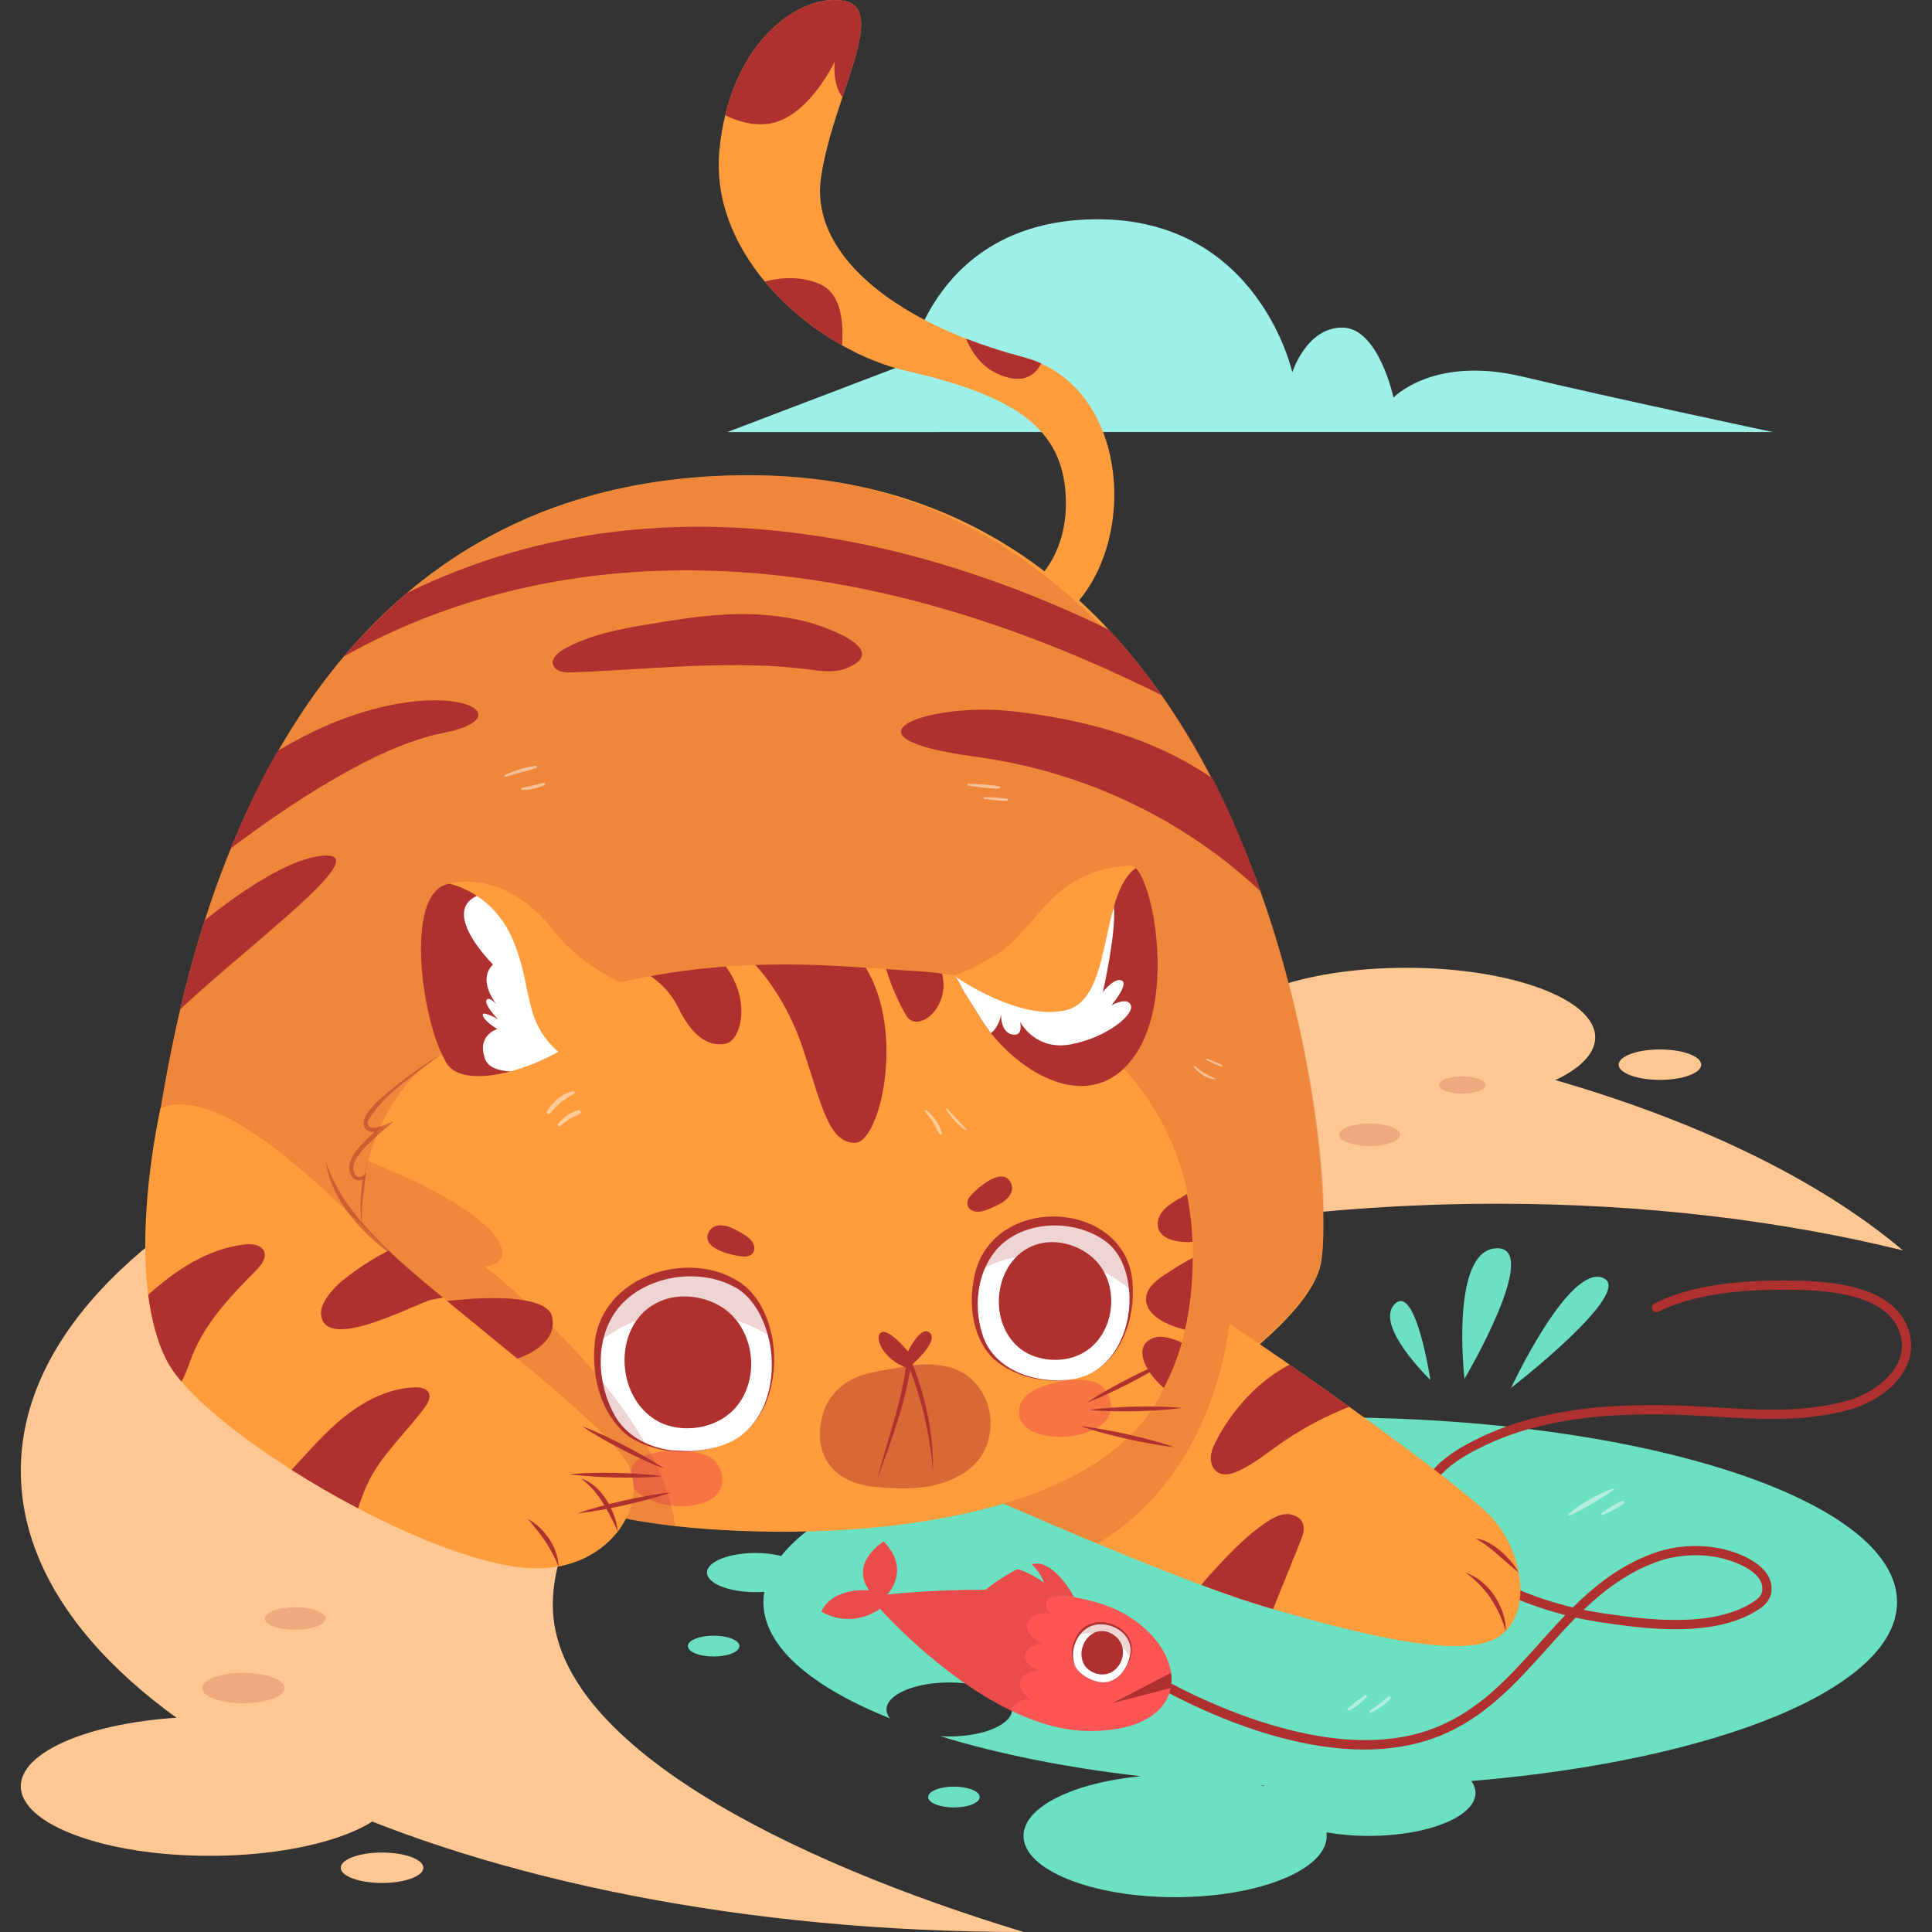 <?xml version="1.0" encoding="UTF-8"?>
<!-- Generator: Adobe Illustrator 25.2.3, SVG Export Plug-In . SVG Version: 6.00 Build 0)  -->
<svg xmlns="http://www.w3.org/2000/svg" xmlns:xlink="http://www.w3.org/1999/xlink" version="1.1" id="Capa_1" x="0px" y="0px" viewBox="0 0 512 512" style="enable-background:new 0 0 512 512;" xml:space="preserve" width="512" height="512">
<rect x="0" y="0" width="512" height="512" fill="#333333" stroke="none"/>
<g>
	<path style="fill:#9CF0E7;" d="M240.989,96.122c0,0,6.581-37.796,49.566-38.012c42.985-0.216,51.921,40.556,51.921,40.556   s3.775-11.963,13.337-11.846c9.562,0.117,13.472,18.53,13.472,18.53s10.612-11.152,34.07-5.567   c23.458,5.585,66.464,14.721,66.464,14.721H192.736L240.989,96.122z"/>
	<ellipse style="fill:#FFC893;" cx="372.707" cy="274.913" rx="50.04" ry="18.44"/>
	<path style="fill:#FFC893;" d="M105.596,473.373c0,10.184-22.404,18.441-50.04,18.441c-27.636,0-50.04-8.256-50.04-18.441   c0-10.184,22.404-18.44,50.04-18.44C83.193,454.933,105.596,463.189,105.596,473.373z"/>
	<path style="fill:#FFC893;" d="M146.503,425.356c0,36.737,62.771,67.851,124.767,86.644h-0.257   C124.386,512,5.517,457.268,5.517,389.771c0-67.509,118.87-122.229,265.496-122.229c100.684,0,188.292,25.798,233.29,63.833   c-32.046-7.905-68.65-12.378-107.534-12.378C270.62,318.997,146.503,367.282,146.503,425.356z"/>
	<path style="fill:#FF9D3D;" d="M272.112,168.419c-30.157,9.015,2.439-14.553,2.439-14.553s8.718-7.209,7.869-22.571   c-0.957-17.235-12.316-26.182-42.164-32.987c-5.538-1.267-11.414-3.584-17.1-6.791c-7.532-4.245-14.769-10.025-20.496-16.925   c-8.125-9.769-13.246-21.776-12.006-34.779c0.31-3.302,0.836-6.387,1.536-9.257c5.444-22.571,21.587-32.421,31.734-30.265   c7.533,1.603,3.692,12.357-0.674,25.468c-2.264,6.791-4.662,14.23-5.686,21.331c-2.507,17.45,13.717,32.974,38.444,42.662   c4.757,1.846,9.824,3.49,15.146,4.891c1.684,0.445,3.274,1.011,4.77,1.685C303.832,108.913,300.746,159.876,272.112,168.419z"/>
	<path style="fill:#6CE1C1;" d="M502.739,424.568c0-27.031-67.254-48.942-150.221-48.942c-70.008,0-128.834,15.606-145.49,36.725   c-1.978-0.502-4.311-0.797-6.82-0.797c-7.099,0-12.853,2.325-12.853,5.193c0,2.868,5.755,5.193,12.853,5.193   c0.799,0,1.577-0.033,2.336-0.09c-0.151,0.9-0.234,1.805-0.234,2.717c0,11.683,12.572,22.423,33.553,30.831   c-0.62-0.741-0.944-1.536-0.944-2.372c0-3.948,7.452-7.156,16.655-7.156c9.19,0,16.642,3.207,16.642,7.156   c0,3.948-7.452,7.155-16.642,7.155c-0.795,0-1.59-0.027-2.358-0.068c15.09,4.66,33.144,8.306,53.145,10.613   c-17.824,1.66-31.118,8.107-31.118,15.813c0,8.965,17.987,16.233,40.175,16.233c22.188,0,40.175-7.268,40.175-16.233   c0-0.318-0.029-0.634-0.074-0.948c3.451,0.607,7.254,0.948,11.258,0.948c15.602,0,28.25-5.11,28.25-11.414   c0-1.088-0.4-2.137-1.104-3.134C454.792,466.577,502.739,447.403,502.739,424.568z M334.969,473.18   c-0.027,0.064-0.048,0.129-0.073,0.193c-0.263-0.077-0.526-0.154-0.794-0.228C334.391,473.156,334.68,473.169,334.969,473.18z"/>
	<path style="fill:#AE312F;" d="M361.554,463.647c-29.928,0-60.937-20.111-62.523-21.154c-0.565-0.372-0.722-1.132-0.351-1.697   c0.373-0.567,1.133-0.722,1.697-0.352c0.465,0.305,46.863,30.384,79.834,17.475c11.772-4.612,19.569-13.309,27.825-22.515   c2.217-2.474,4.454-4.969,6.789-7.39c-10.371-2.646-20.056-6.96-28.423-12.703c-3.036-2.085-6.432-4.704-8.606-8.334   c-3.38-5.643-2.42-12.687,2.444-17.947c3.417-3.694,8.096-6.208,12.223-8.177c16.314-7.788,34.468-8.613,48.488-8.473   c4.617,0.048,9.277,0.329,13.784,0.599c12.029,0.724,23.393,1.406,34.945-1.81c5.021-1.399,11.119-5.134,13.426-10.323   c1.345-3.03,1.234-6.16-0.334-9.301c-4.863-9.747-22.754-9.75-30.472-9.745c-14.232,0.001-24.643,1.845-32.769,5.802   c-0.607,0.298-1.34,0.042-1.638-0.566c-0.296-0.608-0.043-1.342,0.566-1.638c8.47-4.125,19.224-6.047,33.841-6.048   c0.079,0,0.159,0,0.239,0c8.245,0,26.94,0.104,32.425,11.102c1.884,3.773,2.015,7.712,0.381,11.389   c-2.81,6.325-9.841,10.25-15.007,11.689c-11.946,3.328-24.047,2.602-35.75,1.897c-4.477-0.269-9.106-0.547-13.663-0.595   c-13.742-0.148-31.547,0.663-47.406,8.234c-3.917,1.871-8.345,4.239-11.479,7.629c-4.107,4.442-4.947,10.34-2.141,15.025   c1.931,3.225,5.072,5.638,7.89,7.573c8.504,5.836,18.417,10.157,29.036,12.693c5.943-5.883,12.615-11.142,21.193-14.302   c5.398-1.989,11.584-2.495,17.417-1.422c5.251,0.966,14.934,4.643,13.995,11.652c-0.211,1.571-1.212,3.096-2.748,4.185   c-11.738,8.308-31.318,5.451-41.839,3.918c-2.441-0.355-4.858-0.802-7.24-1.336c-2.682,2.717-5.226,5.554-7.744,8.362   c-8.083,9.015-16.441,18.338-28.754,23.161C374.87,462.644,368.238,463.647,361.554,463.647z M419.691,426.621   c1.819,0.375,3.656,0.698,5.509,0.968c10.182,1.484,29.132,4.25,40.068-3.495c0.983-0.695,1.616-1.611,1.735-2.509   c0.72-5.37-8.424-8.256-12.008-8.916c-5.409-0.997-11.136-0.529-16.127,1.312C431.257,416.785,425.15,421.389,419.691,426.621z"/>
	<path style="fill:#FF9D3D;" d="M291.881,384.66c0,0,52.729-28.666,58.002-49.049c5.273-20.383-10.561-209.152-150.812-209.679   C58.82,125.403,45.11,285.749,40.892,302.861c-4.218,17.112,63.275,34.292,63.275,34.292L291.881,384.66z"/>
	<path style="opacity:0.2;fill:#AE312F;" d="M349.917,335.242c-5.282,20.388-58.01,49.049-58.01,49.049l-187.709-47.5   c0,0-67.497-17.181-63.279-34.294c1.051-4.285,2.767-17.573,6.837-35.01c3.152-13.576,7.793-28.923,13.438-42.689   c24.438-59.591,68.212-98.867,137.878-98.867c47.978,0,82.311,23.934,108.648,58.179   C339.878,225.927,354.966,308.492,349.917,335.242z"/>
	<path style="fill:#FF9D3D;" d="M395.409,434.701c-10.524,4.461-34.995-1.603-58.037-8.273c-0.66-0.189-1.321-0.391-1.981-0.58   c-4.743-1.388-10.618-3.423-17.006-5.808c-8.813-3.274-18.555-7.209-27.53-10.942c-16.979-7.061-31.222-13.421-31.222-13.421   s30.454-61.918,40.129-60.018c3.153,0.62,13.394,6.791,26.102,15.2c5.012,3.315,10.403,6.994,15.9,10.793   c5.269,3.652,10.619,7.425,15.806,11.157c17.922,12.842,33.944,25.104,37.838,29.416C404.586,412.4,406.23,430.107,395.409,434.701   z"/>
	<path style="fill:#AE312F;" d="M398.9,432.398c-0.016-0.806-0.321-1.584-0.592-2.338c-0.261-0.762-0.583-1.5-0.902-2.232   c-0.669-1.454-1.435-2.854-2.325-4.167c-0.859-1.337-1.884-2.556-2.988-3.705c-1.09-1.174-2.353-2.167-3.642-3.208   c1.517,0.62,3.033,1.393,4.29,2.504c1.297,1.06,2.432,2.327,3.358,3.727c0.921,1.403,1.683,2.912,2.195,4.504   c0.256,0.796,0.464,1.605,0.593,2.43c0.065,0.412,0.098,0.83,0.128,1.244C399.022,431.57,399.069,432.007,398.9,432.398z"/>
	<path style="fill:#AE312F;" d="M402.497,416.748c-1.972-1.536-3.746-3.193-5.592-4.757c-0.906-0.801-1.841-1.558-2.794-2.285   c-0.965-0.713-1.934-1.414-3.081-1.917c1.274,0.004,2.495,0.518,3.596,1.112c1.115,0.599,2.128,1.352,3.077,2.161   c0.938,0.824,1.83,1.695,2.63,2.647C401.138,414.653,401.888,415.649,402.497,416.748z"/>
	<path style="opacity:0.2;fill:#AE312F;" d="M325.864,350.859c-2.062,14.984-9.338,42.757-35.009,58.24   c-16.979-7.061-31.222-13.421-31.222-13.421s30.454-61.918,40.129-60.018C302.916,336.279,313.157,342.451,325.864,350.859z"/>
	<path style="fill:#FF9D3D;" d="M316.108,332.762c-0.064,12.782-2.034,24.263-7.681,35.049   c-16.314,36.222-85.692,41.393-129.537,36.625c-40.465-4.594-71.269-21.088-80.661-57.942   c-8.378-30.153,2.162-56.257,17.747-66.702c37.14-21.878,74.238-26.395,113.474-23.352c4.508,0.296,9.437,0.698,13.596,0.916   C277.098,258.848,317.317,286.406,316.108,332.762z"/>
	<path style="fill:#FF9D3D;" d="M297.93,283.066c-15.469,14.957-35.642-9.406-35.642-9.406l-9.487-15.106   c3.625-1.307,7.155-3.086,10.457-5.053c6.118-3.638,10.066-9.729,14.944-14.728c5.808-5.943,13.152-9.122,21.506-9.365   c0.418-0.014,0.835,0.202,1.28,0.633C306.19,235.108,312.187,269.267,297.93,283.066z"/>
	<path style="fill:#AE312F;" d="M297.93,283.066c-11.198,10.82-27.112,1.132-35.318-9.298c-0.862-1.105-1.644-2.224-2.331-3.315   c-1.604-2.574-3.22-5.134-4.838-7.694c-0.673-1.078-1.549-3.396-2.6-4.177c0.93,0.647,14.318,14.129,32.214,10.869   c8.476-2.426,7.079-18.509,10.125-29.115c1.267-4.433,2.965-8.247,5.808-10.295C306.19,235.108,312.187,269.267,297.93,283.066z"/>
	<path style="fill:#AE312F;" d="M226.552,302.861c-6.872,0-8.759-9.715-13.731-24.862c-3.881-11.845-10.093-19.499-12.613-22.274   c10.982-0.391,20.859,0.135,29.241,0.714C240.014,273.795,233.182,302.861,226.552,302.861z"/>
	<path style="fill:#AE312F;" d="M240.081,269.011c-2.803-4.851-4.46-9.594-5.255-12.195c2.978,0.216,5.727,0.404,8.22,0.539   c2.116,0.108,4.326,0.324,6.617,0.66C251.993,267.111,243.059,274.172,240.081,269.011z"/>
	<path style="fill:#AE312F;" d="M192.164,276.638c-4.608,0.795-8.826-2.21-12.438-9.621c-2.021-4.164-5.067-6.818-7.331-8.341   c6.926-1.28,13.583-2.075,19.943-2.533C199.211,265.413,196.355,275.897,192.164,276.638z"/>
	<path style="fill:#FF9D3D;" d="M164.391,260.333c-1.118,7.115-8.139,13.785-16.426,18.407c-11.602,6.482-25.683,8.988-29.484,3.207   c-6.522-9.918-11.602-44.724,0-47.621c0.229-0.054,0.472-0.108,0.701-0.148c11.319-2.479,21.439,4.433,27.826,12.801   C153.531,255.523,164.391,260.333,164.391,260.333z"/>
	<path style="fill:#AE312F;" d="M135.191,283.955c-7.56,1.994-14.27,1.711-16.709-2.008c-6.522-9.918-11.602-44.724,0-47.621   c0.229-0.054,0.472-0.108,0.701-0.148c1.846,0.499,4.46,1.442,7.182,3.234c3.544,2.331,2.775,8.871,5.255,14.922   C136.793,264.987,139.382,282.85,135.191,283.955z"/>
	<path style="fill:#FFFFFF;" d="M283.808,276.759c-9.19,1.752-13.206-5.457-13.475-5.97c0.081,0.364,0.876,3.989-2.116,3.355   c-3.14-0.66-2.91-5.296-2.91-5.296s-0.472,3.261-2.695,4.919c-0.862-1.105-1.644-2.224-2.331-3.315   c-1.604-2.574-3.22-5.134-4.838-7.694c-0.673-1.078-1.549-3.396-2.6-4.177c0.93,0.647,18.03,12.451,30.131,8.988   c8.476-2.426,9.163-16.628,12.208-27.233c0.701,6.778-2.911,22.571-2.911,22.571s3.045-3.975,5.026-3.045   c1.886,0.889-2.385,6.091-2.776,6.576c0.337-0.189,4.407-2.372,5.188,0.013C300.531,268.944,293.335,274.94,283.808,276.759z"/>
	<path style="fill:#FFFFFF;" d="M147.965,278.74c-4.137,2.304-8.583,4.11-12.774,5.215c-3.167-0.216-5.835-1.105-6.63-3.288   c-2.345-6.401,3.261-7.964,3.261-7.964s-3.234-1.819-3.84-3.517c-0.566-1.617,3.558,0.674,3.948,0.903   c-0.35-0.377-3.719-3.962-2.978-5.08c0.606-0.903,1.994,0.458,2.601,1.118c-1.051-1.375-4.743-6.724-0.903-10.538   c0,0-13.974-13.745-4.285-18.178c3.544,2.331,7.29,6.091,9.77,12.141C141.309,262.206,138.492,270.413,147.965,278.74z"/>
	<g>
		<g>
			<path style="fill:#FFFFFF;" d="M286.324,365.037c-6.947,1.981-16.242,0.309-21.827-4.329c-1.192-0.992-2.224-2.146-3.051-3.477     c-3.565-5.806-3.928-14.032-1.81-20.452c0.037-0.152,0.088-0.301,0.138-0.45c2.258-6.439,7.921-11.06,14.598-12.275     c7.815-1.418,18.064,0.636,22.446,7.866c1.727,2.856,2.681,6.34,2.887,9.976l0.013,0.003     C300.298,351.588,295.627,362.374,286.324,365.037z"/>
			<path style="fill:#AE312F;" d="M286.324,365.037c-7.818,2.027-16.942,0.403-23.099-4.994c-6.002-6.042-6.769-15.672-4.564-23.586     l-0.022,0.076c6.329-21.147,41.947-17.949,41.554,5.335l-0.374-0.448c0.011,0.003,0.363,0.098,0.375,0.101     C300.579,350.973,296.082,362.185,286.324,365.037z M286.324,365.037c9.571-2.806,13.761-13.931,12.906-23.109l0.373,0.446     c-0.011-0.002-0.342-0.072-0.354-0.075c-0.351-4.56-1.835-9.381-5.25-12.515c-8.234-7.042-22.959-6.864-30.129,1.618     c-5.171,6.266-5.949,15.587-3.219,23.104C264.347,364.246,276.964,367.414,286.324,365.037z"/>
		</g>
		<path style="fill:#AE312F;" d="M273.491,359.198c5.042,2.054,11.376,1.497,15.601-2.105c6.731-5.739,7.28-17.158,0.997-23.33    c-3.373-3.313-8.646-5.148-13.346-4.434c-12.561,1.909-15.943,19.515-7.043,27.53    C270.796,357.847,272.088,358.626,273.491,359.198z"/>
		<path style="opacity:0.21;fill:#AE312F;" d="M299.705,341.895c-20.339-16.584-37.907-6.478-40.068-5.117    c0.037-0.152,0.088-0.301,0.138-0.45c2.258-6.439,7.921-11.06,14.598-12.275c7.815-1.418,18.064,0.636,22.446,7.866    C298.545,334.775,299.499,338.259,299.705,341.895z"/>
	</g>
	<g>
		<g>
			<path style="fill:#FFFFFF;" d="M193.55,382.149c-7.328,3.504-17.949,3.4-25.013-0.691c-1.509-0.875-2.87-1.96-4.037-3.281     c-5.045-5.766-6.997-14.817-5.857-22.333c0.013-0.176,0.04-0.35,0.068-0.524c1.29-7.564,6.699-13.752,13.873-16.357     c8.397-3.044,20.146-2.695,26.365,4.494c2.452,2.841,4.166,6.524,5.078,10.516l0.015,0.001     C206.511,364.608,203.363,377.445,193.55,382.149z"/>
			<path style="fill:#AE312F;" d="M193.55,382.149c-8.281,3.715-18.701,3.621-26.522-1.225c-7.75-5.568-10.377-16.084-9.4-25.233     l-0.009,0.079c1.868-17.67,25.155-25.197,38.867-15.667c4.48,3.255,6.916,8.512,8.019,13.763l-0.444-0.379     c0.013,0.001,0.373,0.034,0.387,0.035C206.673,363.904,203.813,377.158,193.55,382.149z M193.55,382.149     c10.084-4.927,12.66-17.995,10.017-28.063l0.443,0.377c-0.01,0-0.353-0.015-0.365-0.015c-1.241-4.997-3.786-10.063-8.16-12.916     c-9.458-5.736-23.719-3.809-31.099,4.47c-6.965,7.98-6.408,20.485-1.334,29.341C169.021,385.436,183.612,386.551,193.55,382.149z     "/>
		</g>
		<path style="fill:#AE312F;" d="M178.224,378.092c5.976,1.328,12.894-0.482,16.9-5.271c6.382-7.629,4.84-20.393-3.287-26.051    c-4.363-3.038-10.554-4.08-15.631-2.403c-13.566,4.481-14.001,24.637-2.625,31.847    C174.983,377.102,176.561,377.722,178.224,378.092z"/>
		<path style="opacity:0.21;fill:#AE312F;" d="M204.028,353.974c-25.67-14.557-43.244-0.045-45.384,1.87    c0.013-0.176,0.04-0.35,0.068-0.524c1.29-7.564,6.699-13.752,13.873-16.357c8.397-3.044,20.146-2.695,26.365,4.494    C201.402,346.299,203.116,349.982,204.028,353.974z"/>
	</g>
	<path style="fill:#AE312F;" d="M240.617,358.134c0,0-4.911-6.033-7.015-5.051c-2.105,0.982,0.14,7.156,7.015,9.541   c0,0,9.082-7.49,5.472-9.649C243.783,351.595,240.617,358.134,240.617,358.134z"/>
	<path style="fill:#AE312F;" d="M232.542,391.849c2.772-11.016,7.249-22.285,7.937-33.646c4.395,9.963,6.933,20.818,6.757,31.724   c-0.79-9.888-3.02-19.74-6.873-28.882l1.157-0.238C240.147,371.568,236.188,381.706,232.542,391.849z"/>
	<path style="fill:#AE312F;" d="M257.172,316.936c-1.411,1.659-0.979,3.74,1.358,4.131c0.998,0.167,2.021-0.083,2.965-0.446   c1.282-0.492,2.527-1.06,3.732-1.711c1.52-0.821,4.139-3.199,2.447-5.846C265.187,309.175,258.605,315.251,257.172,316.936z"/>
	<path style="fill:#AE312F;" d="M197.044,332.996c2.173,0.14,3.585-1.45,2.501-3.557c-0.463-0.9-1.274-1.571-2.129-2.111   c-1.161-0.734-2.36-1.393-3.602-1.971c-1.566-0.728-5.038-1.407-6.149,1.531C186.032,331.207,194.837,332.854,197.044,332.996z"/>
	<path style="fill:#AE312F;" d="M223.251,25.758c-2.762-3.638-2.048-9.419-2.048-9.419s-7.048,15.052-17.626,16.466   c-4.069,0.539-8.045-0.62-11.386-2.25c5.444-22.571,21.587-32.421,31.734-30.265C231.457,1.893,227.617,12.647,223.251,25.758z"/>
	<path style="opacity:0.48;fill:#AE312F;" d="M226.742,365.088c-3.605,1.56-6.793,4.55-8.289,8.574   c-2.169,5.835-1.562,12.549,3.317,16.597c3.028,2.513,6.823,3.488,10.519,3.826c7.083,0.647,14.165,0.79,20.72-2.388   c2.378-1.153,4.65-2.685,6.36-4.866c2.619-3.343,3.714-8.159,2.869-12.623c-0.845-4.465-3.609-8.473-7.247-10.509   c-4.475-2.504-10.471-2.467-15.215-1.545C235.55,362.975,230.707,363.372,226.742,365.088z"/>
	<path style="opacity:0.48;fill:#EB4949;" d="M272.682,369.306c-3.357,2.416-3.772,7.242,0.18,9.585   c5.292,3.137,15.146,2.333,19.703-1.892c3.848-3.567,1.302-9.857-2.994-10.898c-3.631-0.881-7.455-0.473-10.969,0.589   C276.97,367.184,274.563,367.953,272.682,369.306z"/>
	<path style="opacity:0.48;fill:#EB4949;" d="M170.529,385.961c-3.746,1.751-5.051,6.416-1.602,9.452   c4.618,4.065,14.45,5.103,19.712,1.797c4.443-2.791,3.108-9.444-0.919-11.264c-3.404-1.539-7.238-1.848-10.888-1.457   C175.136,384.671,172.629,384.98,170.529,385.961z"/>
	<path style="fill:#AE312F;" d="M357.571,372.81c-0.727,0.31-1.469,0.606-2.196,0.916c-5.767,2.426-11.265,5.485-16.386,9.082   c-3.517,2.48-6.886,5.229-10.794,7.021c-1.725,0.795-3.827,1.361-5.458,0.377c-1.334-0.795-1.954-2.493-1.86-4.056   c0.081-1.55,0.741-3.019,1.469-4.406c4.177-8.072,11.117-15.847,19.418-20.092C347.034,365.304,352.383,369.078,357.571,372.81z"/>
	<path style="fill:#AE312F;" d="M344.648,408.425c-2.318,5.754-4.635,11.494-6.967,17.235c-0.108,0.256-0.202,0.512-0.31,0.768   c-0.66-0.189-1.321-0.391-1.981-0.58c-4.743-1.388-10.618-3.423-17.006-5.808c0.755-1.024,1.577-1.981,2.358-2.83   c4.582-4.972,9.217-9.999,14.823-13.785c1.577-1.051,3.301-2.035,5.188-2.169c1.9-0.121,3.989,0.849,4.582,2.655   C345.821,405.393,345.228,406.983,344.648,408.425z"/>
	<path style="fill:#AE312F;" d="M316.041,329.124c-1.469,0.108-2.938,0.04-4.393-0.242c-1.846-0.364-3.8-1.226-4.541-2.951   c-0.647-1.482-0.215-3.261,0.714-4.582c0.93-1.307,2.304-2.25,3.679-3.099c1.024-0.633,2.048-1.253,3.072-1.859   C315.367,320.392,315.866,324.637,316.041,329.124z"/>
	<path style="fill:#AE312F;" d="M313.198,355.777c-1.226,4.366-2.816,8.368-4.77,12.033c-1.967-1.685-3.652-3.625-4.797-5.943   c-0.836-1.684-1.32-3.773-0.404-5.404c0.795-1.415,2.466-2.142,4.083-2.196c1.604-0.054,3.18,0.458,4.689,1.037   C312.402,355.454,312.807,355.616,313.198,355.777z"/>
	<path style="fill:#AE312F;" d="M316.108,333.341c-0.054,6.967-0.741,13.3-2.062,19.054c-1.536-0.377-3.032-0.889-4.46-1.509   c-2.911-1.253-5.997-3.544-5.889-6.724c0.095-2.614,2.345-4.595,4.528-6.05C310.503,336.603,313.265,334.783,316.108,333.341z"/>
	<path style="fill:#AE312F;" d="M223.157,91.517c-7.532-4.245-14.769-10.025-20.496-16.925c3.921-0.997,9.581-1.617,14.85,0.809   C222.968,77.893,223.588,85.561,223.157,91.517z"/>
	<path style="fill:#AE312F;" d="M275.925,96.327c-1.455,2.83-3.975,4.757-8.287,3.84c-6.576-1.401-9.931-6.306-11.629-10.416   c4.757,1.846,9.824,3.49,15.146,4.891C272.839,95.088,274.43,95.653,275.925,96.327z"/>
	<path style="opacity:0.2;fill:#AE312F;" d="M178.891,404.436c-40.466-4.595-71.27-21.089-80.662-57.943   c-4.11-16.13-3.463-28.958-0.782-38.862c7.721,3.045,33.782,14.014,35.615,23.811c0.728,3.908-4.581,4.177-4.581,4.177   S174.983,371.449,178.891,404.436z"/>
	<path style="fill:#FF9D3D;" d="M142.602,415.647c-11.925,0.081-30.13-6.697-47.729-15.928c-6.037-3.166-11.993-6.616-17.598-10.187   c-12.424-7.883-23.15-16.318-29.187-23.393c-1.752-2.048-3.099-3.988-3.989-5.754c-2.52-5.013-4.016-10.982-4.824-17.248   c-2.924-22.76,3.302-49.535,3.302-49.535c16.291-6.28,42.608,21.075,59.587,37.111l0.768,0.728   c3.868,3.585,8.921,7.87,14.499,12.478c19.647,16.251,45.789,36.571,49.373,44.98C171.452,399.855,161.009,415.526,142.602,415.647   z"/>
	<path style="fill:#AE312F;" d="M147.965,415.148c-0.889-2.416-2.074-4.579-3.434-6.653c-0.696-1.024-1.423-2.031-2.207-3.007   c-0.773-0.988-1.609-1.928-2.412-2.951c1.13,0.631,2.181,1.404,3.117,2.305c0.961,0.879,1.772,1.908,2.523,2.975   c0.703,1.101,1.321,2.263,1.749,3.499C147.729,412.545,148.027,413.844,147.965,415.148z"/>
	<path style="fill:#AE312F;" d="M163.741,405.83c-1.262-2.665-2.513-5.245-4.035-7.656c-0.762-1.202-1.605-2.338-2.522-3.423   c-0.954-1.052-1.999-2.006-3.187-2.901c1.416,0.435,2.726,1.239,3.863,2.225c1.117,1.01,2.062,2.192,2.88,3.444   c0.787,1.272,1.447,2.613,1.955,4.006C163.202,402.916,163.597,404.353,163.741,405.83z"/>
	<path style="fill:#AE312F;" d="M112.58,372.958c-4.986,6.778-11.508,12.532-15.133,20.132c-1.024,2.143-1.792,4.393-2.574,6.63   c-6.037-3.166-11.993-6.616-17.598-10.187c3.84-4.177,7.559-8.476,11.804-12.235c5.821-5.161,12.977-9.338,20.765-9.648   c1.442-0.054,3.18,0.202,3.786,1.509C114.223,370.411,113.402,371.853,112.58,372.958z"/>
	<path style="fill:#AE312F;" d="M117.431,343.919c-1.037,0.121-2.035,0.283-3.005,0.499c-4.123,0.93-28.203,14.216-29.335,4.029   c-0.377-3.301,3.49-7.317,5.808-9.19c3.733-3.005,7.775-5.633,12.033-7.816C106.799,335.026,111.852,339.311,117.431,343.919z"/>
	<path style="fill:#AE312F;" d="M67.923,336.589c-6.697,6.791-13.502,13.879-17.006,22.746c-0.889,2.291-1.577,4.703-2.83,6.805   c-1.752-2.048-3.099-3.988-3.989-5.754c-2.52-5.013-4.016-10.982-4.824-17.248c7.236-6.495,15.618-12.141,25.482-13.34   c1.994-0.243,4.514,0.013,5.242,1.887C70.672,333.436,69.244,335.242,67.923,336.589z"/>
	<path style="fill:#AE312F;" d="M117.431,194.238c-18.191,3.544-42.102,19.915-56.238,30.561c3.477-8.57,7.471-17.247,12.322-25.723   C112.701,175.184,142.791,189.279,117.431,194.238z"/>
	<path style="fill:#AE312F;" d="M307.827,184.256c-109.512-54.763-182.989-29.366-216.704-10.271   c4.972-5.929,10.754-11.707,16.805-16.881c72.469-35.44,147.03-9.187,185.906,9.745   C298.981,172.387,303.528,178.057,307.827,184.256z"/>
	<path style="fill:#6CE1C1;" d="M388.096,365.418c0,0-3.887-34.103,8.443-34.608C408.87,330.303,388.096,365.418,388.096,365.418z"/>
	<path style="fill:#6CE1C1;" d="M379.068,365.713c0,0-15.025-14.492-9.45-20.115C375.192,339.975,379.068,365.713,379.068,365.713z"/>
	<path style="fill:#6CE1C1;" d="M400.449,367.811c0,0,15.168-32.616,24.254-29.208C433.789,342.009,400.449,367.811,400.449,367.811   z"/>
	<ellipse style="fill:#6CE1C1;" cx="252.802" cy="476.235" rx="6.835" ry="2.761"/>
	<path style="fill:#6CE1C1;" d="M195.958,436.231c0,1.525-3.06,2.762-6.835,2.762c-3.775,0-6.835-1.236-6.835-2.762   c0-1.525,3.06-2.762,6.835-2.762C192.898,433.47,195.958,434.706,195.958,436.231z"/>
	<path style="opacity:0.48;fill:#AE312F;" d="M105.559,333.824c-8.895-6.197-17.661-15.03-19.258-26.194   C89.538,318.224,97.765,326.317,105.559,333.824z"/>
	<path style="fill:#AE312F;" d="M334.025,236.193c-11.818-11.185-37.173-30.515-75.698-35.676   c-38.445-5.161-12.02-14.512,9.89-12.033c16.494,1.86,36.208,6.131,53.092,17.787C326.403,216.135,330.44,226.087,334.025,236.193z   "/>
	<path style="fill:#AE312F;" d="M172.421,165.354c-8.034,1.316-16.094,2.757-23.261,6.845c-1.723,0.983-4.059,3.356-1.682,5.17   c1.131,0.863,2.677,0.867,4.099,0.816c21.5-0.771,42.801-3.576,64.245-0.582c2.926,0.408,6.012,0.558,8.731-0.594   c11.873-5.032-6.683-11.213-11.146-12.32c-12.674-3.144-24.912-1.998-37.607,0.112   C174.676,164.986,173.548,165.169,172.421,165.354z"/>
	<path style="fill:#AE312F;" d="M286.349,377.944c4.245,0.457,8.409,1.277,12.552,2.185c4.136,0.944,8.251,1.98,12.285,3.38   c-4.245-0.455-8.409-1.275-12.552-2.185C294.498,380.378,290.383,379.342,286.349,377.944z"/>
	<path style="fill:#AE312F;" d="M313.197,373.12c-4.085,0.57-8.178,0.768-12.273,0.876c-4.096,0.071-8.193,0.048-12.299-0.349   c4.085-0.573,8.178-0.771,12.273-0.876C304.994,372.704,309.091,372.727,313.197,373.12z"/>
	<path style="fill:#AE312F;" d="M309.966,360.384c-3.418,2.308-7.007,4.286-10.637,6.184c-3.647,1.865-7.337,3.646-11.199,5.095   c3.417-2.311,7.006-4.288,10.637-6.184C302.415,363.618,306.106,361.836,309.966,360.384z"/>
	<path style="fill:#AE312F;" d="M177.816,395.504c-4.034,1.398-8.149,2.433-12.285,3.38c-4.143,0.911-8.307,1.731-12.552,2.185   c4.033-1.401,8.149-2.436,12.285-3.38C169.407,396.781,173.571,395.961,177.816,395.504z"/>
	<path style="fill:#AE312F;" d="M150.967,390.68c4.106-0.394,8.203-0.417,12.299-0.348c4.095,0.105,8.188,0.303,12.273,0.876   c-4.106,0.397-8.204,0.419-12.299,0.348C159.145,391.448,155.052,391.249,150.967,390.68z"/>
	<path style="fill:#AE312F;" d="M154.198,377.944c3.861,1.452,7.551,3.233,11.2,5.095c3.632,1.895,7.22,3.873,10.637,6.184   c-3.862-1.449-7.552-3.231-11.199-5.095C161.205,382.23,157.616,380.252,154.198,377.944z"/>
	<path style="fill:#AE312F;" d="M47.755,267.487c1.684-7.25,3.849-15.257,6.53-23.625c8.826-7.061,22.68-16.839,32.018-17.122   C98.875,226.362,65.475,250.765,47.755,267.487z"/>
	<path style="opacity:0.48;fill:#AE312F;" d="M117.431,278.944c-6.844,5.559-15.279,10.406-19.923,18.024   c-0.628,3.903,5.078,0.74,6.744,0.248c-2.758,2.666-12.606,9.583-10.275,13.784c0.887,1.698,2.06,0.783,3.062-0.263   c-0.53,4.627-1.484,9.327-1.107,13.991c-0.772-4.272-0.152-8.688,0.156-12.989l0.694,0.319c-1.029,1.283-2.979,0.878-3.681-0.506   c-2.617-4.587,4.784-10.182,7.771-13.018l0.599,1.025c-2.343,1.063-5.966,0.409-5.001-2.919c1.461-3.382,4.578-5.611,7.214-7.927   C108.047,285.154,112.666,281.935,117.431,278.944z"/>
	<g>
		<path style="opacity:0.48;fill:#FFFFFF;" d="M270.709,420.632c-4.4,1.979-8.3,4.74-11.511,8.347    c-0.326,0.367,0.195,0.9,0.544,0.543c3.279-3.352,7.077-6.031,11.426-7.803C271.956,421.397,271.502,420.275,270.709,420.632z"/>
		<path style="opacity:0.48;fill:#FFFFFF;" d="M276.325,420.897c-1.751,0.883-3.343,2.199-4.948,3.322    c-1.461,1.023-2.921,2.048-4.305,3.173c-0.246,0.2,0.069,0.581,0.332,0.43c1.722-0.99,3.359-2.115,5.004-3.226    c1.47-0.992,3.062-1.909,4.377-3.104C277.117,421.191,276.694,420.711,276.325,420.897z"/>
	</g>
	<g>
		<path style="opacity:0.48;fill:#FFFFFF;" d="M361.787,449.206c-1.543,1.12-3.1,2.259-4.55,3.499    c-0.317,0.271,0.087,0.729,0.427,0.554c1.696-0.872,3.236-2.137,4.518-3.54C362.419,449.46,362.102,448.977,361.787,449.206z"/>
		<path style="opacity:0.48;fill:#FFFFFF;" d="M367.969,449.583c-0.795,0.477-1.457,1.222-2.186,1.8    c-0.867,0.687-1.796,1.272-2.682,1.931c-0.323,0.24-0.054,0.697,0.313,0.536c1.027-0.448,2.006-1.104,2.906-1.77    c0.767-0.567,1.647-1.167,2.189-1.957C368.738,449.79,368.295,449.388,367.969,449.583z"/>
	</g>
	<g>
		<path style="opacity:0.48;fill:#FFFFFF;" d="M427.435,394.474c-4.044,1.469-8.372,3.926-11.691,6.668    c-0.26,0.215,0.071,0.565,0.338,0.438c3.897-1.851,7.98-4.251,11.515-6.721C427.779,394.732,427.675,394.387,427.435,394.474z"/>
		<path style="opacity:0.48;fill:#FFFFFF;" d="M429.964,397.736c-1.903,0.659-3.686,2.08-5.393,3.136    c-0.364,0.225-0.043,0.77,0.335,0.573c1.78-0.93,3.909-1.739,5.447-3.04C430.656,398.148,430.334,397.608,429.964,397.736z"/>
	</g>
	<path style="opacity:0.48;fill:#FFFFFF;" d="M142.047,202.963c-2.862,0.304-5.568,1.278-8.207,2.383   c-0.302,0.127-0.193,0.611,0.14,0.508c2.697-0.839,5.465-1.443,8.141-2.342C142.401,203.417,142.378,202.928,142.047,202.963z"/>
	<path style="opacity:0.48;fill:#FFFFFF;" d="M144.112,207.462c-1.933,0.409-3.825,0.983-5.778,1.33   c-0.327,0.058-0.251,0.594,0.078,0.579c2.011-0.087,4.119-0.436,5.927-1.371C144.648,207.84,144.426,207.395,144.112,207.462z"/>
	<path style="opacity:0.48;fill:#FFFFFF;" d="M264.821,208.4c-2.679-0.573-5.484-0.528-8.207-0.704c-0.33-0.021-0.316,0.469,0,0.505   c2.688,0.313,5.415,0.859,8.129,0.778C265.063,208.969,265.158,208.471,264.821,208.4z"/>
	<path style="opacity:0.48;fill:#FFFFFF;" d="M266.968,211.714c-1.972-0.409-4.075-0.387-6.079-0.475   c-0.312-0.014-0.294,0.438,0,0.474c1.97,0.239,4.019,0.608,6.008,0.528C267.186,212.23,267.277,211.778,266.968,211.714z"/>
	<path style="opacity:0.48;fill:#FFFFFF;" d="M321.989,285.792c-1.91-0.936-3.73-1.713-5.253-3.263   c-0.21-0.214-0.527,0.108-0.328,0.328c1.427,1.575,3.335,3.005,5.52,3.161C322.046,286.026,322.095,285.844,321.989,285.792z"/>
	<path style="opacity:0.48;fill:#FFFFFF;" d="M323.934,282.351c-1.261-0.755-2.73-1.242-4.091-1.784   c-0.193-0.077-0.33,0.246-0.142,0.336c1.322,0.636,2.671,1.385,4.083,1.803C323.997,282.77,324.122,282.463,323.934,282.351z"/>
	<path style="opacity:0.48;fill:#FFFFFF;" d="M151.906,289.16c-2.939,0.624-5.398,2.834-6.941,5.333   c-0.366,0.593,0.525,1.081,0.918,0.536c1.679-2.325,3.853-3.807,6.291-5.234C152.524,289.59,152.285,289.079,151.906,289.16z"/>
	<path style="opacity:0.48;fill:#FFFFFF;" d="M153.305,294.271c-2.057,0.34-4.02,1.965-5.384,3.462   c-0.379,0.416,0.204,1.001,0.618,0.618c0.773-0.716,1.61-1.356,2.517-1.894c0.845-0.501,1.772-0.821,2.618-1.311   C154.172,294.859,153.817,294.186,153.305,294.271z"/>
	<path style="opacity:0.48;fill:#FFFFFF;" d="M245.523,294.225c-0.251-0.216-0.556,0.105-0.357,0.357   c0.771,0.979,1.543,1.939,2.183,3.012c0.58,0.972,1.015,2.04,1.643,2.979c0.211,0.315,0.683,0.117,0.606-0.256   C249.127,298.043,247.248,295.708,245.523,294.225z"/>
	<path style="opacity:0.48;fill:#FFFFFF;" d="M256.081,299.229c-1.652-1.822-3.399-3.547-5.006-5.412   c-0.155-0.18-0.463,0.056-0.331,0.255c1.385,2.091,3.037,4.019,5.107,5.455C256.035,299.654,256.219,299.381,256.081,299.229z"/>
	<path style="fill:#AE312F;" d="M118.49,344.794c0,0,26.257-3.48,27.853,4.27c1.596,7.749-9.252,10.982-9.252,10.982L118.49,344.794   z"/>
	<path style="fill:#FF5555;" d="M310.252,447.345c-1.238,6.299-7.88,11.323-21.213,11.397c-7.157,0.037-14.411-2.181-21.2-5.466   c-19.068-9.252-34.607-26.96-34.607-26.96c-8.284,5.662-15.551,0.748-15.551,0.748c3.199-6.642,12.696-5.588,12.696-5.588   c-5.38-7.365,3.799-12.953,3.799-12.953c7.23,7.377,1.287,13.652,0.931,14.044c0.613-0.049,12.365-1.336,26.053-1.25   c0.061,0.024,0.098,0.012,0.159,0.012c0.086,0,0.172,0,0.282,0.012c6.74,0.049,13.909,0.417,20.453,1.458   c0.527,0.086,1.005,0.135,1.446,0.233c0.196,0.024,0.368,0.061,0.539,0.11c0.025-0.012,0.049-0.012,0.061,0l0.098,0.024   c0.27,0.061,0.453,0.086,0.453,0.086c5.135,0.956,9.767,2.39,13.296,4.412c7.242,4.154,11.617,10.086,12.389,15.661   C310.533,444.698,310.509,446.046,310.252,447.345z"/>
	<g>
		<g>
			<path style="fill:#FFFFFF;" d="M292.439,445.838c-2.648-0.004-5.756-1.532-7.256-3.731c-0.32-0.47-0.567-0.981-0.724-1.534     c-0.67-2.406,0.033-5.343,1.429-7.392c0.029-0.05,0.061-0.097,0.094-0.145c1.446-2.041,3.909-3.098,6.386-2.852     c2.898,0.29,6.302,2.049,7.117,5.04c0.32,1.181,0.304,2.506,0.009,3.808l0.004,0.002     C298.724,442.509,295.988,445.84,292.439,445.838z"/>
			<path style="fill:#AE312F;" d="M292.439,445.838c-7.045-0.159-10.747-6.864-6.763-12.802l-0.01,0.017     c4.173-6.703,16.475-1.839,13.948,6.007l-0.06-0.134c0.004,0.002,0.081,0.047,0.085,0.049     C298.837,442.337,296.156,445.838,292.439,445.838z M292.439,445.838c3.659-0.044,6.277-3.501,6.94-6.829l0.06,0.133     c-0.004-0.002-0.079-0.042-0.082-0.044c1.621-5.438-4.325-9.565-9.26-8.471c-4.536,0.989-6.98,6.934-5.097,11.007     C286.47,444.206,289.518,445.735,292.439,445.838z"/>
		</g>
		<path style="fill:#AE312F;" d="M288.506,442.483c1.57,1.234,3.858,1.677,5.712,0.834c2.952-1.343,4.299-5.312,2.708-8.122    c-0.854-1.509-2.527-2.688-4.256-2.911c-4.62-0.596-7.591,5.268-5.264,8.992C287.693,441.735,288.069,442.14,288.506,442.483z"/>
		<path style="opacity:0.21;fill:#AE312F;" d="M299.494,439.033c-5.493-7.901-12.706-6.113-13.606-5.852    c0.029-0.05,0.061-0.097,0.094-0.145c1.446-2.041,3.909-3.098,6.386-2.852c2.898,0.29,6.302,2.049,7.117,5.04    C299.805,436.406,299.789,437.731,299.494,439.033z"/>
	</g>
	<path style="fill:#AE312F;" d="M310.252,447.345l-15.417,4.007l15.502-8.027C310.533,444.698,310.509,446.046,310.252,447.345z"/>
	<path style="fill:#FF5555;" d="M284.646,423.252c0,0-0.176-0.03-0.447-0.087l-0.095-0.027c-0.195-0.035-0.39-0.071-0.604-0.112   c-0.447-0.087-0.923-0.141-1.452-0.231c-6.32-0.848-18.005-1.367-20.443-1.45c-0.119-0.014-0.201-0.016-0.282-0.019   c-0.1-0.008-0.163-0.005-0.163-0.005s4.204-3.43,8.484-5.485c3.452,0.908,7.006,3.608,7.006,3.608   c-0.583-1.972-2.209-3.956-3.199-4.937c1.059-0.188,2.026-0.199,2.843,0.097C281.099,416.308,284.646,423.252,284.646,423.252z"/>
	<path style="opacity:0.26;fill:#AE312F;" d="M284.646,423.252c0,0-0.176-0.03-0.447-0.087c-0.043,0.008-0.1-0.008-0.157-0.025   c-1.614-0.237-6.02-0.68-6.715,1.316c-0.869,2.458,1.665,3.349,1.665,3.349s-4.776-1.369-6.52,1.782   c-1.738,3.132,3.478,5.899,3.478,5.899s-4.244,0.568-4.285,3.427c-0.059,2.855,4.04,3.866,4.04,3.866s-4.327-0.215-5.229,2.644   c-0.899,2.778,2.609,4.993,2.815,5.134c-0.208-0.06-3.395-0.891-5.456,2.722c-19.066-9.259-34.604-26.963-34.604-26.963   c-8.289,5.664-15.556,0.75-15.556,0.75c3.199-6.651,12.698-5.589,12.698-5.589c-5.375-7.366,3.797-12.961,3.797-12.961   c7.235,7.386,1.293,13.661,0.936,14.051c0.609-0.051,12.361-1.338,26.056-1.247c0,0,4.204-3.43,8.484-5.485   c3.452,0.908,7.006,3.608,7.006,3.608c-0.583-1.972-2.209-3.956-3.199-4.937c1.059-0.188,2.026-0.199,2.843,0.097   C281.099,416.308,284.646,423.252,284.646,423.252z"/>
	<path style="fill:#FFC893;" d="M450.839,282.147c0,2.226-4.898,4.031-10.94,4.031s-10.94-1.805-10.94-4.031   c0-2.227,4.898-4.031,10.94-4.031S450.839,279.92,450.839,282.147z"/>
	<ellipse style="fill:#FFC893;" cx="101.248" cy="494.976" rx="10.94" ry="4.031"/>
	<ellipse style="opacity:0.2;fill:#AE312F;" cx="64.466" cy="447.339" rx="10.94" ry="4.031"/>
	<path style="opacity:0.2;fill:#AE312F;" d="M86.301,428.916c0,1.642-3.611,2.972-8.065,2.972c-4.454,0-8.065-1.331-8.065-2.972   c0-1.641,3.611-2.972,8.065-2.972C82.69,425.944,86.301,427.274,86.301,428.916z"/>
	<path style="opacity:0.2;fill:#AE312F;" d="M371.022,300.729c0,1.641-3.611,2.972-8.065,2.972c-4.454,0-8.065-1.331-8.065-2.972   c0-1.641,3.611-2.972,8.065-2.972C367.411,297.757,371.022,299.088,371.022,300.729z"/>
	<path style="opacity:0.2;fill:#AE312F;" d="M393.7,287.53c0,1.259-2.769,2.279-6.185,2.279c-3.416,0-6.185-1.021-6.185-2.279   c0-1.259,2.769-2.279,6.185-2.279C390.931,285.25,393.7,286.271,393.7,287.53z"/>
</g>















</svg>
